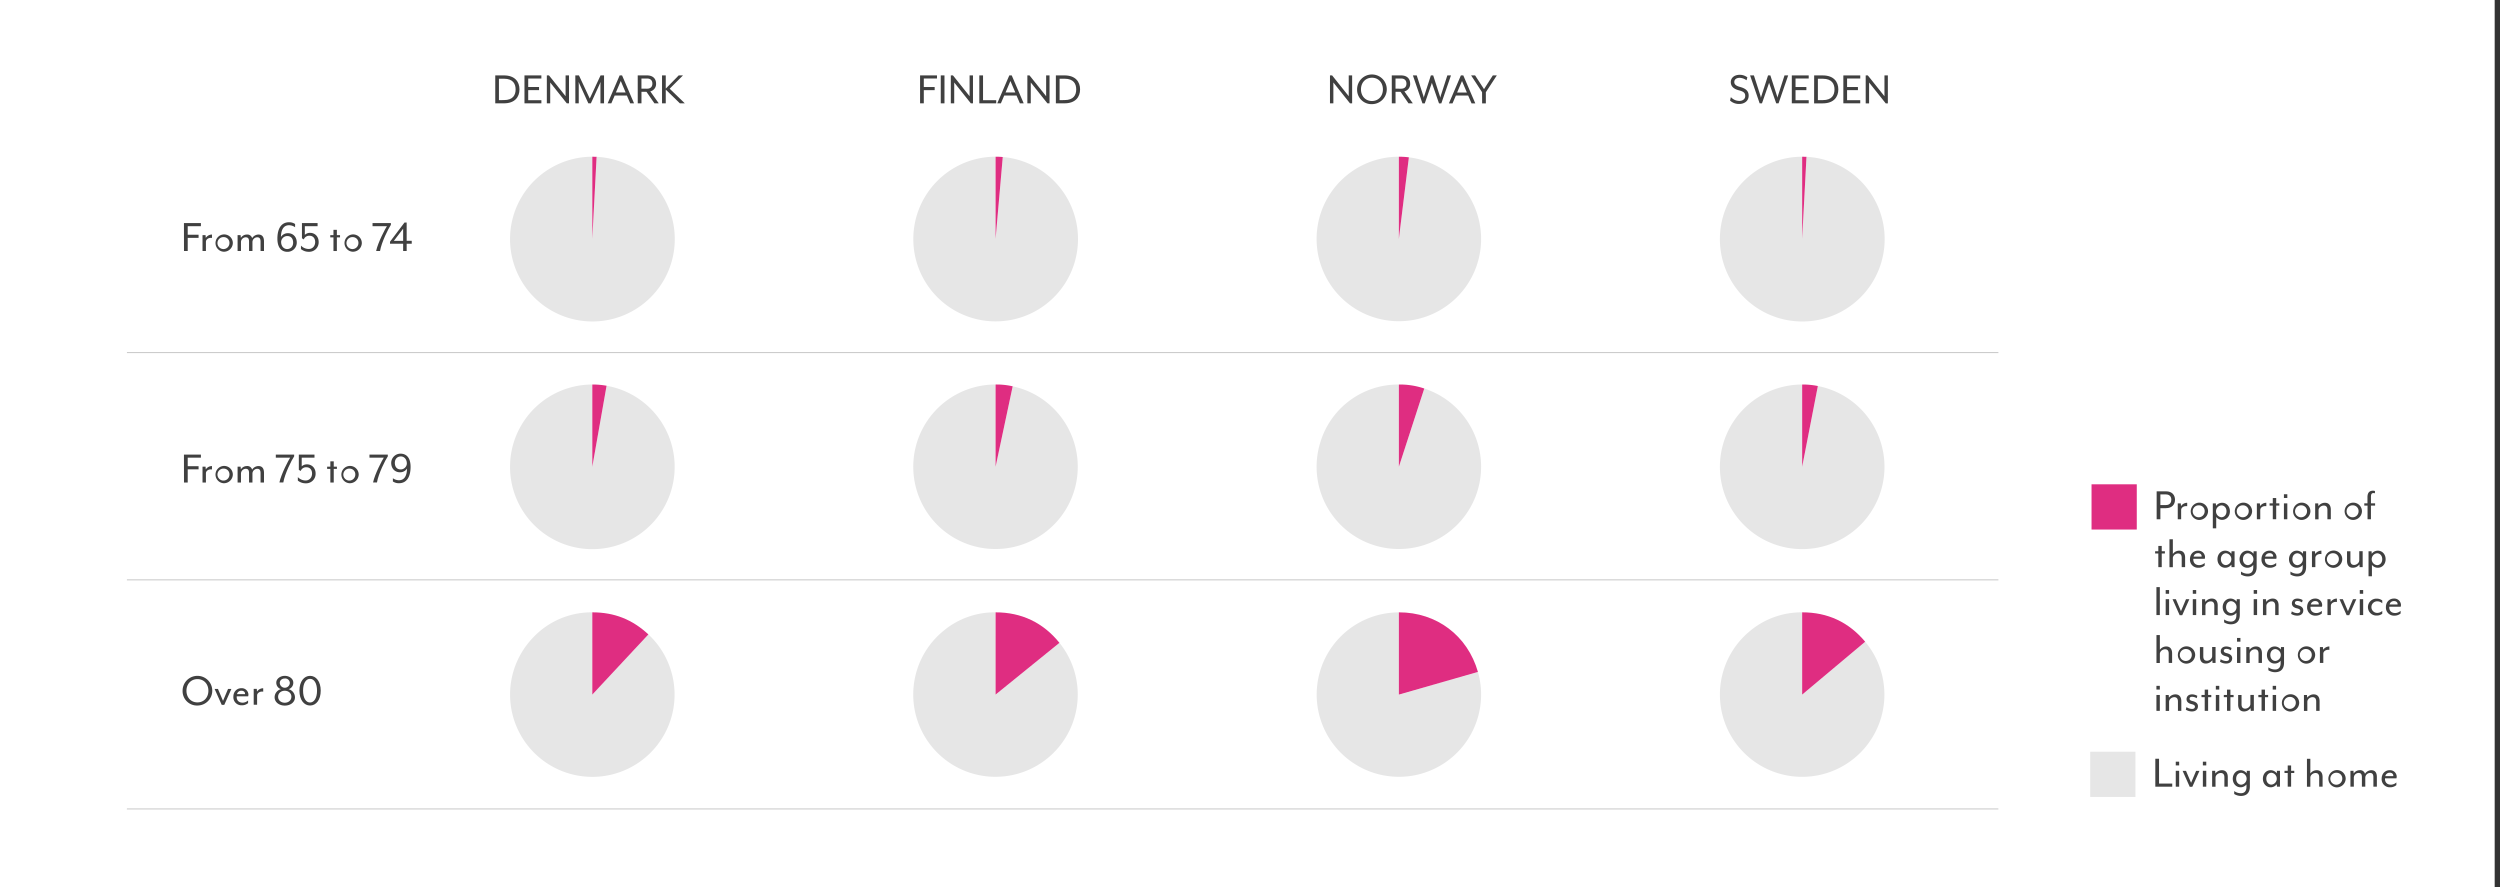 <svg id="Layer_1" data-name="Layer 1" xmlns="http://www.w3.org/2000/svg" viewBox="0 0 1879 667"><rect x="0" y="0" width="1879" height="667" fill="#333333" stroke="none"/><title>housing</title><rect x="-4" width="1879" height="667" fill="#fff"/><path d="M445.17,179.61l3.23-61.74a61.91,61.91,0,1,1-3.23-.08Z" fill="#e6e6e6"/><path d="M445.17,179.61V117.79c1.36,0,1.87,0,3.23.08Z" fill="#df2d81"/><path d="M445.17,350.83l10.73-60.89a61.87,61.87,0,1,1-10.73-.93Z" fill="#e6e6e6"/><path d="M445.17,350.83V289a58.47,58.47,0,0,1,10.73.93Z" fill="#df2d81"/><path d="M445.17,522.05l42.16-45.21A61.82,61.82,0,1,1,400,479.89a60.34,60.34,0,0,1,45.22-19.66Z" fill="#e6e6e6"/><path d="M445.17,522.05V460.23c16.52,0,30.07,5.34,42.16,16.61Z" fill="#df2d81"/><path d="M748.28,179.61,753.67,118a61.89,61.89,0,1,1-5.39-.23Z" fill="#e6e6e6"/><path d="M748.28,179.61V117.79a53.85,53.85,0,0,1,5.39.23Z" fill="#df2d81"/><path d="M748.28,350.83l12.85-60.47A61.82,61.82,0,1,1,748.28,289Z" fill="#e6e6e6"/><path d="M748.28,350.83V289a54,54,0,0,1,12.85,1.35Z" fill="#df2d81"/><path d="M748.28,522.05l48-38.9a61.82,61.82,0,1,1-87-9.14,60,60,0,0,1,38.91-13.78Z" fill="#e6e6e6"/><path d="M748.28,522.05V460.23c19.53,0,35.75,7.74,48,22.92Z" fill="#df2d81"/><path d="M1051.38,179.61l7.53-61.36a61.82,61.82,0,1,1-7.53-.46Z" fill="#e6e6e6"/><path d="M1051.38,179.61V117.79a57.44,57.44,0,0,1,7.53.46Z" fill="#df2d81"/><path d="M1051.39,350.83l19.1-58.8a61.82,61.82,0,1,1-77.9,39.69,61.1,61.1,0,0,1,58.8-42.71Z" fill="#e6e6e6"/><path d="M1051.39,350.83V289a57.67,57.67,0,0,1,19.1,3Z" fill="#df2d81"/><path d="M1051.39,522.05l59.42-17a61.79,61.79,0,1,1-59.42-44.78Z" fill="#e6e6e6"/><path d="M1051.39,522.05V460.23c28.4,0,51.59,17.48,59.42,44.78Z" fill="#df2d81"/><path d="M1354.5,179.61l3.24-61.74a61.92,61.92,0,1,1-3.24-.08Z" fill="#e6e6e6"/><path d="M1354.5,179.61V117.79c1.23,0,2,0,3.24.08Z" fill="#df2d81"/><path d="M1354.5,350.83l11.8-60.69a61.85,61.85,0,1,1-11.8-1.13Z" fill="#e6e6e6"/><path d="M1354.5,350.83V289a57.77,57.77,0,0,1,11.8,1.13Z" fill="#df2d81"/><path d="M1354.5,522.05l47.36-39.73a61.82,61.82,0,1,1-87.1-7.62,60.46,60.46,0,0,1,39.74-14.47Z" fill="#e6e6e6"/><path d="M1354.5,522.05V460.23c19.26,0,35,7.34,47.36,22.09Z" fill="#df2d81"/><path d="M138.25,167.67H151V170h-9.91v6.41h8.16v2.35h-8.16v9.9h-2.8Z" fill="#404040"/><path d="M154.77,181.74v6.93h-2.56V176.74h2.28l.18,2.06a5.62,5.62,0,0,1,4.65-2.52v2.59C157.05,178.45,154.77,179.75,154.77,181.74Z" fill="#404040"/><path d="M168.11,189.2a6.51,6.51,0,1,1,6.89-6.51A6.71,6.71,0,0,1,168.11,189.2Zm0-11a4.5,4.5,0,1,0,4.34,4.48A4.26,4.26,0,0,0,168.11,178.21Z" fill="#404040"/><path d="M195.83,188.67V181.6c0-2.24-.74-3.25-2.52-3.25a3.66,3.66,0,0,0-3.57,3.5v6.82h-2.56V181.6c0-2.24-.7-3.25-2.52-3.25a3.64,3.64,0,0,0-3.54,3.5v6.82h-2.55V176.74h2.28l.17,2.06a5.38,5.38,0,0,1,4.48-2.52,3.71,3.71,0,0,1,4,2.73,5.73,5.73,0,0,1,4.69-2.73c3.22,0,4.23,2.24,4.23,5.22v7.17Z" fill="#404040"/><path d="M208.49,179.36c0-7.42,2.84-12.32,8.79-12.32a7.92,7.92,0,0,1,4.51,1.33v2.42a8,8,0,0,0-4.48-1.51c-3.53,0-6,2.34-6.16,8.82a6.11,6.11,0,0,1,5.36-2.83c3.71,0,6.54,2.76,6.54,7.07a6.94,6.94,0,0,1-7.1,6.93C212.83,189.27,208.49,187.52,208.49,179.36Zm11.83,3c0-2.84-1.43-4.94-4.37-4.94a4.64,4.64,0,0,0-4.66,4.34c0,3.64,2.31,5.43,4.48,5.43C218.54,187.17,220.32,185.24,220.32,182.34Z" fill="#404040"/><path d="M226.2,187.2v-2.62a8,8,0,0,0,5.85,2.55c2.87,0,4.83-2.24,4.83-5.21,0-2.59-1.4-4.73-4.27-4.73a4.28,4.28,0,0,0-4.27,2.77l-1.4-.88V167.67H238.7V170h-9.59v6.52A5.61,5.61,0,0,1,233,175c3.57,0,6.51,2.63,6.51,6.9a7.13,7.13,0,0,1-7.46,7.35A9.14,9.14,0,0,1,226.2,187.2Z" fill="#404040"/><path d="M253.19,178.42v10.25h-2.56V178.42h-2.41v-1.68h2.41v-4h2.56v4h2.38v1.68Z" fill="#404040"/><path d="M265.05,189.2a6.51,6.51,0,1,1,6.9-6.51A6.7,6.7,0,0,1,265.05,189.2Zm0-11a4.5,4.5,0,1,0,4.34,4.48A4.27,4.27,0,0,0,265.05,178.21Z" fill="#404040"/><path d="M290.81,170H280v-2.34h13.79V169c-1.71,2.41-7.07,13-8.15,19.63h-2.94C284.09,182.13,289.69,171.62,290.81,170Z" fill="#404040"/><path d="M303,183.21h-9.87v-1.54L304,167.28h1.65V181h3.81v2.17h-3.81v5.46H303Zm0-2.17v-9.17l-7,9.17Z" fill="#404040"/><path d="M138.25,341.67H151V344h-9.91v6.41h8.16v2.35h-8.16v9.9h-2.8Z" fill="#404040"/><path d="M154.77,355.74v6.93h-2.56V350.74h2.28l.18,2.06a5.62,5.62,0,0,1,4.65-2.52v2.59C157.05,352.45,154.77,353.75,154.77,355.74Z" fill="#404040"/><path d="M168.11,363.2a6.51,6.51,0,1,1,6.89-6.51A6.71,6.71,0,0,1,168.11,363.2Zm0-11a4.5,4.5,0,1,0,4.34,4.48A4.26,4.26,0,0,0,168.11,352.21Z" fill="#404040"/><path d="M195.83,362.67V355.6c0-2.24-.74-3.25-2.52-3.25a3.66,3.66,0,0,0-3.57,3.5v6.82h-2.56V355.6c0-2.24-.7-3.25-2.52-3.25a3.64,3.64,0,0,0-3.54,3.5v6.82h-2.55V350.74h2.28l.17,2.06a5.38,5.38,0,0,1,4.48-2.52,3.71,3.71,0,0,1,4,2.73,5.73,5.73,0,0,1,4.69-2.73c3.22,0,4.23,2.24,4.23,5.22v7.17Z" fill="#404040"/><path d="M218.08,344H207.3v-2.34h13.79V343c-1.71,2.41-7.07,13-8.15,19.63H210C211.36,356.13,217,345.62,218.08,344Z" fill="#404040"/><path d="M223.86,361.2v-2.62a8,8,0,0,0,5.84,2.55c2.87,0,4.84-2.24,4.84-5.21,0-2.59-1.41-4.73-4.28-4.73A4.3,4.3,0,0,0,226,354l-1.4-.88V341.67h11.77V344h-9.6v6.52a5.61,5.61,0,0,1,3.92-1.51c3.57,0,6.52,2.63,6.52,6.9a7.13,7.13,0,0,1-7.46,7.35A9.12,9.12,0,0,1,223.86,361.2Z" fill="#404040"/><path d="M250.84,352.42v10.25h-2.55V352.42h-2.42v-1.68h2.42v-4h2.55v4h2.38v1.68Z" fill="#404040"/><path d="M262.71,363.2a6.51,6.51,0,1,1,6.89-6.51A6.71,6.71,0,0,1,262.71,363.2Zm0-11a4.5,4.5,0,1,0,4.34,4.48A4.26,4.26,0,0,0,262.71,352.21Z" fill="#404040"/><path d="M288.47,344H277.69v-2.34h13.79V343c-1.72,2.41-7.07,13-8.16,19.63h-2.94C281.75,356.13,287.35,345.62,288.47,344Z" fill="#404040"/><path d="M308.59,350.88c0,7.42-2.83,12.32-8.78,12.32a8,8,0,0,1-4.52-1.33v-2.42a8.06,8.06,0,0,0,4.48,1.51c3.54,0,6-2.35,6.16-8.82a6.08,6.08,0,0,1-5.35,2.83c-3.71,0-6.55-2.76-6.55-7.07a7,7,0,0,1,7.11-6.93C304.25,341,308.59,342.72,308.59,350.88Zm-11.83-3c0,2.84,1.44,4.94,4.38,4.94a4.63,4.63,0,0,0,4.65-4.34c0-3.64-2.31-5.43-4.48-5.43C298.55,343.07,296.76,345,296.76,347.9Z" fill="#404040"/><path d="M137.24,519.17a11.15,11.15,0,1,1,11.16,11.1A10.78,10.78,0,0,1,137.24,519.17Zm19.39,0c0-5.11-3.43-8.75-8.23-8.75s-8.26,3.64-8.26,8.75,3.43,8.75,8.26,8.75S156.63,524.25,156.63,519.17Z" fill="#404040"/><path d="M168.56,529.78h-1.92l-5.36-12h2.52l3.82,9,3.78-9h2.52Z" fill="#404040"/><path d="M186.52,523.37h-8.58c-.21,1.93.6,4.76,4.52,4.76a6.2,6.2,0,0,0,4-1.68v2a7.07,7.07,0,0,1-4.76,1.65,6.06,6.06,0,0,1-6.3-6.44c0-3.89,2.7-6.41,6-6.41a5,5,0,0,1,5.32,4.8A5.71,5.71,0,0,1,186.52,523.37Zm-5.11-4.23a3.26,3.26,0,0,0-3.26,2.55h6a1.17,1.17,0,0,0,0-.28C184.21,520.26,183.26,519.14,181.41,519.14Z" fill="#404040"/><path d="M193.24,522.74v6.93h-2.56V517.74H193l.17,2.06a5.66,5.66,0,0,1,4.66-2.52v2.59C195.51,519.45,193.24,520.75,193.24,522.74Z" fill="#404040"/><path d="M206.4,524.07a6.36,6.36,0,0,1,4.79-6.12,5,5,0,0,1-3.53-4.91c0-2.9,3-5.07,6.4-5.07s6.37,2.17,6.37,5.07A5,5,0,0,1,216.9,518a6.36,6.36,0,0,1,4.79,6.12c0,3.68-3.36,6.2-7.63,6.2S206.4,527.75,206.4,524.07Zm12.63-.35c0-2.76-2.24-4.55-5-4.55s-5,1.79-5,4.55c0,2.59,2.2,4.45,5,4.45S219,526.31,219,523.72Zm-1.19-10.32a3.47,3.47,0,0,0-3.78-3.44c-2.13,0-3.78,1.3-3.78,3.44a3.79,3.79,0,0,0,7.56,0Z" fill="#404040"/><path d="M225.05,519.1c0-6.93,3.5-11.13,8-11.13s8,4.2,8,11.13-3.46,11.17-8,11.17S225.05,526.07,225.05,519.1Zm13.23,0c0-5.46-2.1-8.89-5.25-8.89s-5.25,3.43-5.25,8.89S229.88,528,233,528,238.28,524.6,238.28,519.1Z" fill="#404040"/><path d="M372.24,56.67h6.51c8.16,0,11.69,4.73,11.69,10.5s-3.53,10.5-11.69,10.5h-6.51Zm6.55,18.55c6.82,0,8.75-3.85,8.75-8s-1.93-8.05-8.75-8.05H375v16.1Z" fill="#404040"/><path d="M394.19,56.67h12.7V59H397v6.41h8.15v2.35H397v7.56h9.9v2.34h-12.7Z" fill="#404040"/><path d="M411,56.67h1.61l12.49,15.65V56.67h2.56v21H426L413.54,62V77.67H411Z" fill="#404040"/><path d="M432.41,56.67h2.73l8.12,17.43,8.12-17.43H454v21h-2.7V63.36c0-.53.07-1.72.07-1.75s-.52,1.26-.73,1.75l-6.55,14.31h-1.89l-6.54-14.31c-.25-.49-.7-1.65-.74-1.75s.07,1.22.07,1.75V77.67h-2.55Z" fill="#404040"/><path d="M465.73,56.67h1.82l9,21h-2.87l-2.52-5.88H462l-2.52,5.88H456.7Zm4.51,12.85-3.67-8.65-3.68,8.65Z" fill="#404040"/><path d="M479.31,56.67h6.93c4.79,0,6.86,2.76,6.86,6.16a5.63,5.63,0,0,1-4.34,5.85l6.37,9h-3.26l-6-8.68h-3.74v8.68h-2.8Zm6.93,10c3.15,0,4.09-1.89,4.09-3.82S489.39,59,486.24,59h-4.13v7.64Z" fill="#404040"/><path d="M497.58,56.67h2.8v9.94l9.73-9.94h3.22l-10,10,11.38,11H511L500.38,67.35V77.67h-2.8Z" fill="#404040"/><path d="M691.53,56.67h12.71V59h-9.91v6.41h8.16v2.35h-8.16v9.9h-2.8Z" fill="#404040"/><path d="M707.07,56.67h2.8v21h-2.8Z" fill="#404040"/><path d="M714.63,56.67h1.61l12.5,15.65V56.67h2.55v21h-1.61L717.19,62V77.67h-2.56Z" fill="#404040"/><path d="M736.05,56.67h2.8V75.33h9.91v2.34H736.05Z" fill="#404040"/><path d="M758.59,56.67h1.82l9,21h-2.87l-2.52-5.88h-9.24l-2.52,5.88h-2.73Zm4.52,12.85-3.68-8.65-3.67,8.65Z" fill="#404040"/><path d="M772.17,56.67h1.61l12.5,15.65V56.67h2.55v21h-1.61L774.73,62V77.67h-2.56Z" fill="#404040"/><path d="M793.59,56.67h6.51c8.16,0,11.69,4.73,11.69,10.5s-3.53,10.5-11.69,10.5h-6.51Zm6.55,18.55c6.82,0,8.75-3.85,8.75-8s-1.93-8.05-8.75-8.05h-3.75v16.1Z" fill="#404040"/><path d="M999.61,56.67h1.61l12.49,15.65V56.67h2.56v21h-1.61L1002.16,62V77.67h-2.55Z" fill="#404040"/><path d="M1020,67.17a11.15,11.15,0,1,1,11.17,11.1A10.78,10.78,0,0,1,1020,67.17Zm19.39,0c0-5.11-3.42-8.75-8.22-8.75s-8.26,3.64-8.26,8.75,3.43,8.75,8.26,8.75S1039.4,72.25,1039.4,67.18Z" fill="#404040"/><path d="M1046.05,56.68H1053c4.8,0,6.87,2.77,6.87,6.16a5.65,5.65,0,0,1-4.35,5.85l6.37,9h-3.25l-6-8.68h-3.75v8.68h-2.8Zm6.93,10c3.15,0,4.1-1.89,4.1-3.82S1056.13,59,1053,59h-4.13v7.64Z" fill="#404040"/><path d="M1061.94,56.68h2.87l5,15.51c.11.35.25,1.19.28,1.3a9.41,9.41,0,0,1,.35-1.3l5-15.5h1.75l5,15.5c.14.39.35,1.3.35,1.3a10.2,10.2,0,0,1,.28-1.3l5-15.5h2.73l-7.25,21h-1.75l-5-14.39c-.11-.28-.32-1-.35-1.15,0,.07-.25.87-.35,1.15l-5,14.39h-1.75Z" fill="#404040"/><path d="M1098,56.69h1.82l9,21H1106l-2.52-5.88h-9.24l-2.53,5.88H1089Zm4.51,12.85-3.67-8.65-3.68,8.64Z" fill="#404040"/><path d="M1113.92,69.29l-8.23-12.6h3L1115.39,67,1122,56.69H1125l-8.23,12.6V77.7h-2.8Z" fill="#404040"/><path d="M1300.3,75.57l.63-2.59a8.54,8.54,0,0,0,6.37,2.87c2.49,0,4.41-1.4,4.41-3.67s-1-3.33-5-4.38-5.85-3.18-5.85-6.13,2.45-5.45,6.76-5.45a9.46,9.46,0,0,1,5.7,1.92l-.63,2.21a9.33,9.33,0,0,0-5.07-1.86c-2.63,0-4.13,1.23-4.13,3.19,0,1.5.94,2.76,4.23,3.64,4.52,1.19,6.58,3.15,6.58,6.61,0,4.1-3.43,6.2-7,6.2A9.84,9.84,0,0,1,1300.3,75.57Z" fill="#404040"/><path d="M1315.36,56.67h2.87l5,15.51c.11.35.25,1.19.28,1.3a9.41,9.41,0,0,1,.35-1.3l5-15.5h1.75l5,15.5c.14.39.35,1.3.35,1.3a10.2,10.2,0,0,1,.28-1.3l5-15.5H1344l-7.25,21H1335l-5-14.39c-.1-.28-.31-1-.35-1.15,0,.07-.24.87-.35,1.15l-5,14.39h-1.75Z" fill="#404040"/><path d="M1346.72,56.68h12.7V59h-9.9v6.41h8.15v2.35h-8.15v7.56h9.91v2.34h-12.71Z" fill="#404040"/><path d="M1363.52,56.68H1370c8.15,0,11.69,4.73,11.69,10.51s-3.54,10.5-11.7,10.5h-6.51Zm6.54,18.56c6.82,0,8.75-3.85,8.75-8s-1.92-8-8.75-8.06h-3.74v16.1Z" fill="#404040"/><path d="M1385.46,56.69h12.71V59h-9.91v6.41h8.16v2.34h-8.16v7.56h9.9v2.34h-12.7Z" fill="#404040"/><path d="M1402.26,56.69h1.61l12.49,15.65V56.69h2.55v21h-1.61l-12.49-15.65V77.69h-2.55Z" fill="#404040"/><line x1="95.4" y1="265" x2="1502" y2="265" fill="none" stroke="#c8c8c8" stroke-miterlimit="10" stroke-width="0.75"/><line x1="95.39" y1="435.82" x2="1501.99" y2="435.82" fill="none" stroke="#c8c8c8" stroke-miterlimit="10" stroke-width="0.75"/><line x1="95.37" y1="608" x2="1501.97" y2="608" fill="none" stroke="#c8c8c8" stroke-miterlimit="10" stroke-width="0.75"/><rect x="1571" y="565" width="34" height="34" fill="#e6e6e6"/><path d="M1619.94,570.27h2.8v18.66h9.91v2.35h-12.71Z" fill="#404040"/><path d="M1635.3,575.28v-2.8h2.56v2.8Zm0,16V579.34h2.56v11.94Z" fill="#404040"/><path d="M1647.73,591.38h-1.93l-5.35-12H1643l3.82,9,3.78-9h2.52Z" fill="#404040"/><path d="M1655.67,575.28v-2.8h2.56v2.8Zm0,16V579.34h2.56v11.94Z" fill="#404040"/><path d="M1671.85,591.28v-7c0-2.28-.95-3.29-2.77-3.29s-3.89,1.5-3.89,3.5v6.83h-2.55V579.34h2.27l.18,2.06a6,6,0,0,1,4.83-2.52c3.22,0,4.48,2.24,4.48,5.22v7.18Z" fill="#404040"/><path d="M1684.17,598.24a9.92,9.92,0,0,1-4.94-1.47v-2.2a8.48,8.48,0,0,0,5.22,1.61c2,0,4-1.19,4-4.73v-1.89a5.58,5.58,0,0,1-4.48,2.17c-3.19,0-5.82-2.66-5.82-6.41s2.63-6.44,5.82-6.44a5.67,5.67,0,0,1,4.62,2.35l.13-1.89H1691v11.72C1691,597,1687.28,598.24,1684.17,598.24Zm.38-17.4c-1.93,0-3.85,1.51-3.85,4.45s1.92,4.48,3.85,4.48a4.49,4.49,0,0,0,0-8.93Z" fill="#404040"/><path d="M1711.36,591.28l-.14-1.9a5.64,5.64,0,0,1-4.62,2.35c-3.19,0-5.81-2.63-5.81-6.44s2.62-6.41,5.81-6.41a5.74,5.74,0,0,1,4.62,2.35l.14-1.89h2.27v11.94Zm-8-6c0,2.94,1.93,4.45,3.85,4.45a4.49,4.49,0,0,0,0-8.93C1705.27,580.84,1703.34,582.38,1703.34,585.32Z" fill="#404040"/><path d="M1722,581v10.26h-2.55V581h-2.42v-1.68h2.42v-4H1722v4h2.38V581Z" fill="#404040"/><path d="M1743.1,591.28v-7c0-2.28-.94-3.29-2.76-3.29s-3.89,1.5-3.89,3.5v6.83h-2.55v-21h2.55V581.4a5.83,5.83,0,0,1,4.73-2.52c3.22,0,4.48,2.24,4.48,5.22v7.18Z" fill="#404040"/><path d="M1756.12,591.8a6.51,6.51,0,1,1,6.9-6.51A6.7,6.7,0,0,1,1756.12,591.8Zm0-11a4.5,4.5,0,1,0,4.34,4.48A4.27,4.27,0,0,0,1756.12,580.81Z" fill="#404040"/><path d="M1783.84,591.28V584.2c0-2.24-.73-3.25-2.52-3.25a3.66,3.66,0,0,0-3.57,3.5v6.83h-2.55V584.2c0-2.24-.7-3.25-2.52-3.25a3.63,3.63,0,0,0-3.54,3.5v6.83h-2.55V579.34h2.27l.18,2.06a5.35,5.35,0,0,1,4.48-2.52,3.69,3.69,0,0,1,4,2.73,5.75,5.75,0,0,1,4.69-2.73c3.22,0,4.24,2.24,4.24,5.22v7.18Z" fill="#404040"/><path d="M1801.17,585h-8.58c-.21,1.93.6,4.76,4.52,4.76a6.2,6.2,0,0,0,4-1.68v2a7.07,7.07,0,0,1-4.76,1.65,6.06,6.06,0,0,1-6.3-6.44c0-3.89,2.7-6.41,6-6.41a5,5,0,0,1,5.32,4.8A5.71,5.71,0,0,1,1801.17,585Zm-5.11-4.23a3.26,3.26,0,0,0-3.26,2.55h6a1.17,1.17,0,0,0,0-.28C1798.86,581.86,1797.91,580.74,1796.06,580.74Z" fill="#404040"/><rect x="1572" y="364" width="34" height="34" fill="#df2d81"/><path d="M1620.94,369.27h6.93c4.8,0,6.86,2.94,6.86,6.34s-2.06,6.33-6.86,6.33h-4.13v8.34h-2.8Zm6.93,10.33c3.15,0,4.1-2.07,4.1-4s-1-4-4.1-4h-4.13v8Z" fill="#404040"/><path d="M1639.35,383.34v6.94h-2.55V378.34h2.27l.18,2.06a5.62,5.62,0,0,1,4.65-2.52v2.59C1641.63,380.05,1639.35,381.35,1639.35,383.34Z" fill="#404040"/><path d="M1652.69,390.8a6.51,6.51,0,1,1,6.89-6.51A6.71,6.71,0,0,1,1652.69,390.8Zm0-11a4.5,4.5,0,1,0,4.34,4.48A4.26,4.26,0,0,0,1652.69,379.81Z" fill="#404040"/><path d="M1670.19,390.73a5.57,5.57,0,0,1-4.48-2.17v8.54h-2.56V378.34h2.28l.14,1.89a5.64,5.64,0,0,1,4.62-2.35c3.18,0,5.81,2.63,5.81,6.44S1673.37,390.73,1670.19,390.73Zm-.63-10.89a4.49,4.49,0,0,0,0,8.93c2,0,3.88-1.54,3.88-4.48S1671.52,379.84,1669.56,379.84Z" fill="#404040"/><path d="M1685.8,390.8a6.51,6.51,0,1,1,6.89-6.51A6.71,6.71,0,0,1,1685.8,390.8Zm0-11a4.5,4.5,0,1,0,4.34,4.48A4.26,4.26,0,0,0,1685.8,379.81Z" fill="#404040"/><path d="M1698.81,383.34v6.94h-2.55V378.34h2.28l.17,2.06a5.63,5.63,0,0,1,4.66-2.52v2.59C1701.09,380.05,1698.81,381.35,1698.81,383.34Z" fill="#404040"/><path d="M1710.79,380v10.26h-2.56V380h-2.42v-1.68h2.42v-4h2.56v4h2.37V380Z" fill="#404040"/><path d="M1716.59,374.28v-2.8h2.56v2.8Zm0,16V378.34h2.56v11.94Z" fill="#404040"/><path d="M1729.61,390.8a6.51,6.51,0,1,1,6.9-6.51A6.7,6.7,0,0,1,1729.61,390.8Zm0-11a4.5,4.5,0,1,0,4.35,4.48A4.27,4.27,0,0,0,1729.61,379.81Z" fill="#404040"/><path d="M1749.28,390.28v-7c0-2.28-.94-3.29-2.76-3.29s-3.89,1.5-3.89,3.5v6.83h-2.55V378.34h2.27l.18,2.06a6,6,0,0,1,4.83-2.52c3.22,0,4.48,2.24,4.48,5.22v7.18Z" fill="#404040"/><path d="M1768.36,390.8a6.51,6.51,0,1,1,6.89-6.51A6.71,6.71,0,0,1,1768.36,390.8Zm0-11a4.5,4.5,0,1,0,4.34,4.48A4.26,4.26,0,0,0,1768.36,379.81Z" fill="#404040"/><path d="M1782,380v10.26h-2.55V380H1777v-1.68h2.38v-4.59c0-3.5,1.54-4.93,4.23-4.93a4.93,4.93,0,0,1,1.4.24v1.72a5,5,0,0,0-1-.18c-1.4,0-2,.67-2,2.91v4.83h3.12V380Z" fill="#404040"/><path d="M1624.76,416v10.26h-2.56V416h-2.41v-1.68h2.41v-4h2.56v4h2.38V416Z" fill="#404040"/><path d="M1639.77,426.28v-7c0-2.28-.94-3.29-2.76-3.29s-3.89,1.5-3.89,3.5v6.83h-2.55v-21h2.55V416.4a5.83,5.83,0,0,1,4.73-2.52c3.22,0,4.48,2.24,4.48,5.22v7.18Z" fill="#404040"/><path d="M1657.1,420h-8.58c-.21,1.93.6,4.76,4.52,4.76a6.2,6.2,0,0,0,4-1.68v2a7.07,7.07,0,0,1-4.76,1.65,6.06,6.06,0,0,1-6.3-6.44c0-3.89,2.7-6.41,6-6.41a5,5,0,0,1,5.32,4.8A5.71,5.71,0,0,1,1657.1,420Zm-5.11-4.23a3.26,3.26,0,0,0-3.26,2.55h6a1.17,1.17,0,0,0,0-.28C1654.79,416.86,1653.84,415.74,1652,415.74Z" fill="#404040"/><path d="M1677.22,426.28l-.14-1.9a5.64,5.64,0,0,1-4.62,2.35c-3.18,0-5.81-2.63-5.81-6.44s2.63-6.41,5.81-6.41a5.74,5.74,0,0,1,4.62,2.35l.14-1.89h2.28v11.94Zm-8-6c0,2.94,1.92,4.45,3.84,4.45a4.49,4.49,0,0,0,0-8.93C1671.13,415.84,1669.21,417.38,1669.21,420.32Z" fill="#404040"/><path d="M1689.26,433.24a9.85,9.85,0,0,1-4.93-1.47v-2.2a8.47,8.47,0,0,0,5.21,1.61c2,0,4-1.19,4-4.73v-1.89a5.57,5.57,0,0,1-4.48,2.17c-3.18,0-5.81-2.66-5.81-6.41s2.63-6.44,5.81-6.44a5.64,5.64,0,0,1,4.62,2.35l.14-1.89h2.28v11.72C1696.09,432,1692.38,433.24,1689.26,433.24Zm.39-17.4c-1.93,0-3.86,1.51-3.86,4.45s1.93,4.48,3.86,4.48a4.49,4.49,0,0,0,0-8.93Z" fill="#404040"/><path d="M1710.86,420h-8.58c-.21,1.93.6,4.76,4.51,4.76a6.23,6.23,0,0,0,4-1.68v2a7.07,7.07,0,0,1-4.76,1.65,6.06,6.06,0,0,1-6.3-6.44c0-3.89,2.7-6.41,6-6.41a5,5,0,0,1,5.32,4.8A5.71,5.71,0,0,1,1710.86,420Zm-5.11-4.23a3.26,3.26,0,0,0-3.26,2.55h6a1.53,1.53,0,0,0,0-.28C1708.54,416.86,1707.6,415.74,1705.75,415.74Z" fill="#404040"/><path d="M1726.43,433.24a9.92,9.92,0,0,1-4.94-1.47v-2.2a8.5,8.5,0,0,0,5.22,1.61c2,0,4-1.19,4-4.73v-1.89a5.57,5.57,0,0,1-4.48,2.17c-3.19,0-5.81-2.66-5.81-6.41s2.62-6.44,5.81-6.44a5.65,5.65,0,0,1,4.62,2.35l.14-1.89h2.28v11.72C1733.26,432,1729.54,433.24,1726.43,433.24Zm.38-17.4c-1.92,0-3.85,1.51-3.85,4.45s1.93,4.48,3.85,4.48a4.49,4.49,0,0,0,0-8.93Z" fill="#404040"/><path d="M1740.22,419.34v6.94h-2.56V414.34h2.28l.17,2.06a5.66,5.66,0,0,1,4.66-2.52v2.59C1742.49,416.05,1740.22,417.35,1740.22,419.34Z" fill="#404040"/><path d="M1753.55,426.8a6.51,6.51,0,1,1,6.9-6.51A6.7,6.7,0,0,1,1753.55,426.8Zm0-11a4.5,4.5,0,1,0,4.34,4.48A4.27,4.27,0,0,0,1753.55,415.81Z" fill="#404040"/><path d="M1773.5,426.28l-.17-2.07a6,6,0,0,1-4.83,2.52c-3.22,0-4.48-2.24-4.48-5.22v-7.17h2.55v7c0,2.27,1,3.28,2.77,3.28s3.88-1.5,3.88-3.5v-6.82h2.56v11.94Z" fill="#404040"/><path d="M1787.22,426.73a5.57,5.57,0,0,1-4.48-2.17v8.54h-2.55V414.34h2.27l.14,1.89a5.65,5.65,0,0,1,4.62-2.35c3.19,0,5.81,2.63,5.81,6.44S1790.41,426.73,1787.22,426.73Zm-.63-10.89a4.49,4.49,0,0,0,0,8.93c2,0,3.89-1.54,3.89-4.48S1788.55,415.84,1786.59,415.84Z" fill="#404040"/><path d="M1620.77,462.28v-21h2.55v21Z" fill="#404040"/><path d="M1627.73,446.28v-2.8h2.56v2.8Zm0,16V450.34h2.56v11.94Z" fill="#404040"/><path d="M1640.16,462.38h-1.93l-5.35-12h2.51l3.82,9,3.78-9h2.52Z" fill="#404040"/><path d="M1648.1,446.28v-2.8h2.56v2.8Zm0,16V450.34h2.56v11.94Z" fill="#404040"/><path d="M1664.27,462.28v-7c0-2.28-.94-3.29-2.76-3.29s-3.89,1.5-3.89,3.5v6.83h-2.56V450.34h2.28l.17,2.06a6,6,0,0,1,4.84-2.52c3.22,0,4.48,2.24,4.48,5.22v7.18Z" fill="#404040"/><path d="M1676.59,469.24a10,10,0,0,1-4.94-1.47v-2.2a8.5,8.5,0,0,0,5.22,1.61c2,0,4-1.19,4-4.73v-1.89a5.57,5.57,0,0,1-4.48,2.17c-3.19,0-5.81-2.66-5.81-6.41s2.62-6.44,5.81-6.44a5.65,5.65,0,0,1,4.62,2.35l.14-1.89h2.28v11.72C1683.42,468,1679.71,469.24,1676.59,469.24Zm.38-17.4c-1.92,0-3.85,1.51-3.85,4.45s1.93,4.48,3.85,4.48a4.49,4.49,0,0,0,0-8.93Z" fill="#404040"/><path d="M1693.88,446.28v-2.8h2.55v2.8Zm0,16V450.34h2.55v11.94Z" fill="#404040"/><path d="M1710.05,462.28v-7c0-2.28-1-3.29-2.77-3.29s-3.88,1.5-3.88,3.5v6.83h-2.56V450.34h2.28l.17,2.06a6,6,0,0,1,4.83-2.52c3.22,0,4.48,2.24,4.48,5.22v7.18Z" fill="#404040"/><path d="M1726.57,462.73a8.86,8.86,0,0,1-4.55-1.33l.49-1.93a8,8,0,0,0,4.09,1.37c1.4,0,2.28-.56,2.28-1.72,0-.87-.67-1.47-2.63-1.92-2.62-.63-3.67-2-3.67-3.68,0-1.89,1.22-3.64,4.27-3.64a8,8,0,0,1,3.81,1.12l-.45,1.79a6.83,6.83,0,0,0-3.36-1.09c-1.47,0-2,.63-2,1.51s.77,1.36,2.2,1.71c2.84.67,4.1,2,4.1,3.89C1731.12,461.15,1729.47,462.73,1726.57,462.73Z" fill="#404040"/><path d="M1745.15,456h-8.57c-.21,1.93.59,4.76,4.51,4.76a6.25,6.25,0,0,0,4-1.68v2a7.09,7.09,0,0,1-4.76,1.65,6.06,6.06,0,0,1-6.3-6.44c0-3.89,2.69-6.41,6-6.41a5,5,0,0,1,5.32,4.8A5.21,5.21,0,0,1,1745.15,456Zm-5.11-4.23a3.25,3.25,0,0,0-3.25,2.55h6a1.53,1.53,0,0,0,0-.28C1742.84,452.86,1741.9,451.74,1740,451.74Z" fill="#404040"/><path d="M1751.87,455.34v6.94h-2.55V450.34h2.27l.18,2.06a5.62,5.62,0,0,1,4.65-2.52v2.59C1754.15,452.05,1751.87,453.35,1751.87,455.34Z" fill="#404040"/><path d="M1765.66,462.38h-1.92l-5.36-12h2.52l3.82,9,3.78-9H1771Z" fill="#404040"/><path d="M1773.61,446.28v-2.8h2.55v2.8Zm0,16V450.34h2.55v11.94Z" fill="#404040"/><path d="M1786.35,462.66a6.36,6.36,0,1,1,0-12.71,6.64,6.64,0,0,1,4.16,1.37v2.13a5.57,5.57,0,0,0-4-1.5,4.36,4.36,0,0,0,0,8.71,5.57,5.57,0,0,0,4-1.5v2.13A6.64,6.64,0,0,1,1786.35,462.66Z" fill="#404040"/><path d="M1804.37,456h-8.58c-.2,1.93.6,4.76,4.52,4.76a6.25,6.25,0,0,0,4-1.68v2a7.09,7.09,0,0,1-4.76,1.65,6.06,6.06,0,0,1-6.3-6.44c0-3.89,2.69-6.41,6-6.41a5,5,0,0,1,5.32,4.8A5.21,5.21,0,0,1,1804.37,456Zm-5.11-4.23a3.25,3.25,0,0,0-3.25,2.55h6a1.53,1.53,0,0,0,0-.28C1802.06,452.86,1801.12,451.74,1799.26,451.74Z" fill="#404040"/><path d="M1630,498.28v-7c0-2.28-.94-3.29-2.76-3.29s-3.89,1.5-3.89,3.5v6.83h-2.55v-21h2.55V488.4a5.83,5.83,0,0,1,4.73-2.52c3.22,0,4.48,2.24,4.48,5.22v7.18Z" fill="#404040"/><path d="M1643,498.8a6.51,6.51,0,1,1,6.9-6.51A6.7,6.7,0,0,1,1643,498.8Zm0-11a4.5,4.5,0,1,0,4.34,4.48A4.27,4.27,0,0,0,1643,487.81Z" fill="#404040"/><path d="M1662.94,498.28l-.17-2.07a6,6,0,0,1-4.83,2.52c-3.23,0-4.48-2.24-4.48-5.22v-7.17H1656v7c0,2.27,1,3.28,2.77,3.28s3.88-1.5,3.88-3.5v-6.82h2.56v11.94Z" fill="#404040"/><path d="M1673.12,498.73a8.94,8.94,0,0,1-4.55-1.33l.49-1.93a8.07,8.07,0,0,0,4.1,1.37c1.4,0,2.28-.56,2.28-1.72,0-.87-.67-1.47-2.63-1.92-2.63-.63-3.68-2-3.68-3.68,0-1.89,1.23-3.64,4.28-3.64a8,8,0,0,1,3.81,1.12l-.45,1.79a6.83,6.83,0,0,0-3.36-1.09c-1.47,0-2,.63-2,1.51s.76,1.36,2.2,1.71c2.84.67,4.1,2,4.1,3.89C1677.68,497.15,1676,498.73,1673.12,498.73Z" fill="#404040"/><path d="M1681.35,482.28v-2.8h2.55v2.8Zm0,16V486.34h2.55v11.94Z" fill="#404040"/><path d="M1697.52,498.28v-7c0-2.28-.94-3.29-2.77-3.29s-3.88,1.5-3.88,3.5v6.83h-2.56V486.34h2.28l.17,2.06a6,6,0,0,1,4.83-2.52c3.23,0,4.49,2.24,4.49,5.22v7.18Z" fill="#404040"/><path d="M1709.84,505.24a9.92,9.92,0,0,1-4.94-1.47v-2.2a8.5,8.5,0,0,0,5.22,1.61c2,0,4-1.19,4-4.73v-1.89a5.57,5.57,0,0,1-4.48,2.17c-3.19,0-5.81-2.66-5.81-6.41s2.62-6.44,5.81-6.44a5.65,5.65,0,0,1,4.62,2.35l.14-1.89h2.28v11.72C1716.67,504,1713,505.24,1709.84,505.24Zm.38-17.4c-1.92,0-3.85,1.51-3.85,4.45s1.93,4.48,3.85,4.48a4.49,4.49,0,0,0,0-8.93Z" fill="#404040"/><path d="M1733.18,498.8a6.51,6.51,0,1,1,6.9-6.51A6.7,6.7,0,0,1,1733.18,498.8Zm0-11a4.5,4.5,0,1,0,4.34,4.48A4.27,4.27,0,0,0,1733.18,487.81Z" fill="#404040"/><path d="M1746.2,491.34v6.94h-2.55V486.34h2.27l.18,2.06a5.62,5.62,0,0,1,4.65-2.52v2.59C1748.48,488.05,1746.2,489.35,1746.2,491.34Z" fill="#404040"/><path d="M1620.77,518.28v-2.8h2.55v2.8Zm0,16V522.34h2.55v11.94Z" fill="#404040"/><path d="M1636.94,534.28v-7c0-2.28-1-3.29-2.77-3.29s-3.88,1.5-3.88,3.5v6.83h-2.56V522.34H1630l.17,2.06a6,6,0,0,1,4.83-2.52c3.22,0,4.48,2.24,4.48,5.22v7.18Z" fill="#404040"/><path d="M1647.4,534.73a8.9,8.9,0,0,1-4.55-1.33l.49-1.93a8,8,0,0,0,4.1,1.37c1.4,0,2.27-.56,2.27-1.72,0-.87-.67-1.47-2.62-1.92-2.63-.63-3.68-2-3.68-3.68,0-1.89,1.22-3.64,4.27-3.64a8.1,8.1,0,0,1,3.82,1.12l-.46,1.79a6.83,6.83,0,0,0-3.36-1.09c-1.47,0-2,.63-2,1.51s.77,1.36,2.21,1.71c2.83.67,4.09,2,4.09,3.89C1652,533.15,1650.31,534.73,1647.4,534.73Z" fill="#404040"/><path d="M1659.62,524v10.26h-2.56V524h-2.42v-1.68h2.42v-4h2.56v4H1662V524Z" fill="#404040"/><path d="M1665.42,518.28v-2.8H1668v2.8Zm0,16V522.34H1668v11.94Z" fill="#404040"/><path d="M1676.38,524v10.26h-2.56V524h-2.41v-1.68h2.41v-4h2.56v4h2.38V524Z" fill="#404040"/><path d="M1691.68,534.28l-.18-2.07a6,6,0,0,1-4.83,2.52c-3.22,0-4.48-2.24-4.48-5.22v-7.17h2.55v7c0,2.27,1,3.28,2.77,3.28s3.88-1.5,3.88-3.5v-6.82H1694v11.94Z" fill="#404040"/><path d="M1702.35,524v10.26h-2.56V524h-2.41v-1.68h2.41v-4h2.56v4h2.38V524Z" fill="#404040"/><path d="M1708.16,518.28v-2.8h2.55v2.8Zm0,16V522.34h2.55v11.94Z" fill="#404040"/><path d="M1721.18,534.8a6.51,6.51,0,1,1,6.9-6.51A6.71,6.71,0,0,1,1721.18,534.8Zm0-11a4.5,4.5,0,1,0,4.34,4.48A4.26,4.26,0,0,0,1721.18,523.81Z" fill="#404040"/><path d="M1740.85,534.28v-7c0-2.28-.95-3.29-2.77-3.29s-3.88,1.5-3.88,3.5v6.83h-2.56V522.34h2.28l.17,2.06a6,6,0,0,1,4.83-2.52c3.22,0,4.48,2.24,4.48,5.22v7.18Z" fill="#404040"/></svg>